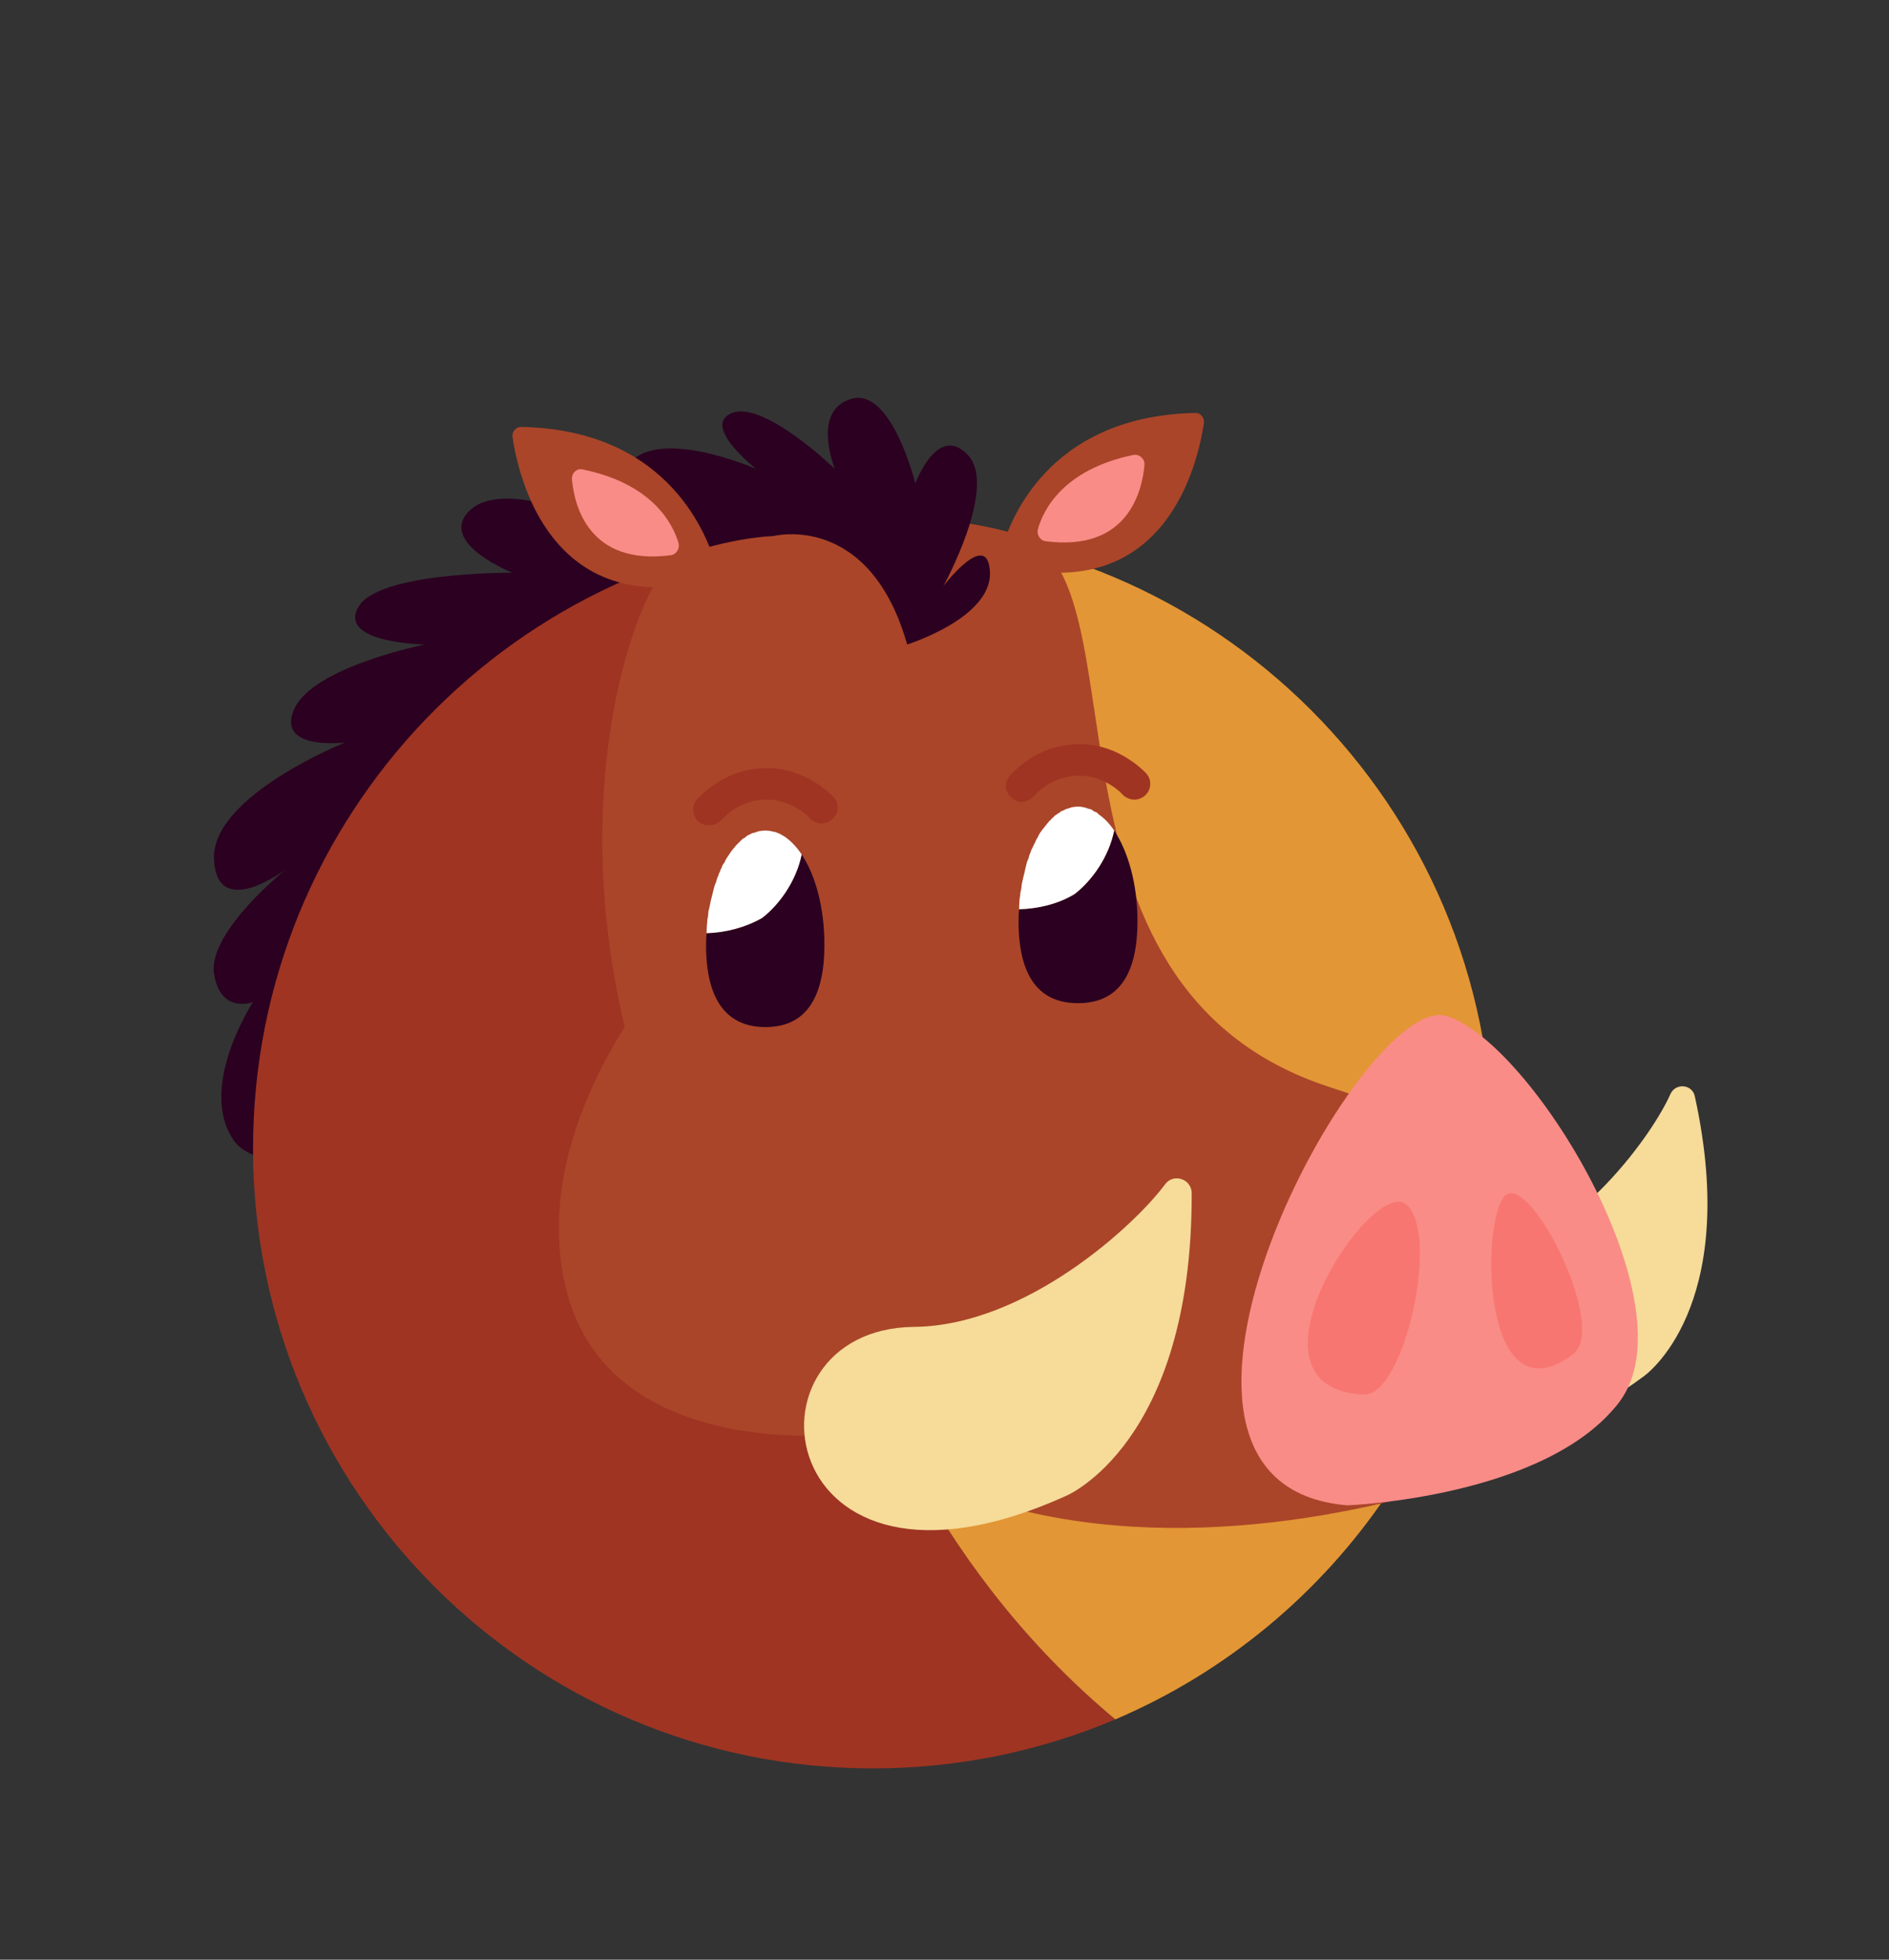 <svg version="1.2" xmlns="http://www.w3.org/2000/svg" viewBox="0 0 324 336" width="324" height="336">
	<rect x="0" y="0" width="324" height="336" fill="#333333" stroke="none"/>
	<title>WarthogAvatar</title>
	<style>
		.s0 { fill: #2b0020 } 
		.s1 { fill: #9f3423 } 
		.s2 { fill: #e39635 } 
		.s3 { fill: #f6db99 } 
		.s4 { fill: #aa4529 } 
		.s5 { fill: #f98c87 } 
		.s6 { fill: #f87671 } 
		.s7 { fill: #ffffff } 
	</style>
	<g id="&lt;Group&gt;">
		<g id="&lt;Group&gt;">
			<path id="&lt;Path&gt;" class="s0" d="m98.1 87.9c0 0-13.2-5.4-17.9 0-4.7 5.4 7.7 10.3 7.7 10.3 0 0-23.3-0.2-26.5 6-3.3 6.1 11.5 6.3 11.5 6.3 0 0-19.1 3.8-22.4 11-3.3 7.3 8.7 5.8 8.7 5.8 0 0-22.8 9.1-22.5 19.9 0.4 10.9 12.4 1.8 12.4 1.8 0 0-13.4 10.7-12.4 17.9 1.1 7.1 6.7 4.9 6.7 4.9 0 0-9.5 14.5-3.4 23.6 6.2 9 31.5-2.7 31.5-2.7 0 0 89.8-93.2 26.6-104.8z"/>
		</g>
		<g id="&lt;Group&gt;">
			<path id="&lt;Path&gt;" class="s1" d="m145.2 90.7c-56.6 2.4-101.8 49-101.8 106.2 0 58.7 47.6 106.3 106.3 106.3 14.8 0 28.8-3 41.6-8.4-56.1-46.7-69.9-134.5-46.1-204.1z"/>
		</g>
		<g id="&lt;Group&gt;">
			<path id="&lt;Path&gt;" class="s2" d="m256 196.9c0-58.7-47.6-106.3-106.3-106.3q-2.2 0-4.5 0.1c-23.8 69.6-10 157.4 46.1 204.1 38-16.2 64.7-53.9 64.7-97.9z"/>
		</g>
		<g id="&lt;Group&gt;">
			<path id="&lt;Path&gt;" class="s3" d="m281.9 236c0 0 16.8-11.5 8.8-48-0.4-2.1-3.3-2.4-4.2-0.4-3 6.8-15.8 24.9-32 28.6-26.4 6-11.4 48.6 27.4 19.8z"/>
		</g>
		<g id="&lt;Group&gt;">
			<path id="&lt;Path&gt;" class="s4" d="m112.8 99.4c6.6-9.1 40.1-14.5 62.2-7.6 22 6.9 0 77.4 53.1 94.6 53.2 17.3 56.6 42.8 49.7 53.9-6.9 11-109.7 50-149.8-14.9-40-64.9-20.7-118.4-15.2-126z"/>
		</g>
		<g id="&lt;Group&gt;">
			<path id="&lt;Path&gt;" class="s4" d="m144.2 245.9c0 0-38.5 4.5-46.7-23.4-8.1-28 16.3-55.6 16.3-55.6 0 0 60.5 69.9 30.4 79z"/>
		</g>
		<g id="&lt;Group&gt;">
			<path id="&lt;Path&gt;" class="s5" d="m231.1 258.1c0 0 34.3-1.3 46.7-17.8 12.4-16.6-15.2-61.7-29.7-66.1-14.5-4.4-60.3 80.3-17 83.9z"/>
		</g>
		<g id="&lt;Group&gt;">
			<path id="&lt;Path&gt;" class="s3" d="m182.8 256.5c0 0 21.7-8.9 21.6-51.9 0-2.5-3.2-3.5-4.6-1.5-5.1 6.9-23.8 24.2-43 24.4-31.1 0.3-24.7 51.9 26 29z"/>
		</g>
		<g id="&lt;Group&gt;">
			<g id="&lt;Group&gt;">
				<path id="&lt;Path&gt;" class="s4" d="m171.5 95.3c1.3-5.4 7.9-24 33.6-24.5 0.8 0 1.5 0.8 1.4 1.7-1 6.7-6.4 31.4-34 24.5-0.8-0.2-1.2-1-1-1.7z"/>
			</g>
			<g id="&lt;Group&gt;">
				<path id="&lt;Path&gt;" class="s5" d="m178 90.8c0.9-3.3 4.3-10.3 16.4-12.8 1-0.2 2 0.7 1.9 1.7-0.4 4.6-2.9 14.9-16.9 13.1-1-0.1-1.6-1.1-1.4-2z"/>
			</g>
		</g>
		<g id="&lt;Group&gt;">
			<path id="&lt;Path&gt;" class="s0" d="m132.7 91.9c0 0 16.4-4.2 22.9 18.6 0 0 14.4-4.5 14.2-12.3-0.3-7.8-8 2.3-8 2.3 0 0 9.4-17 4.2-22.5-5.2-5.5-9 4.9-9 4.9 0 0-4.1-16.6-11-14.5-6.9 2-2.8 12-2.8 12 0 0-12.1-11.7-17.6-9.6-5.5 2.1 4.1 9.6 4.1 9.6 0 0-18-7.9-22.4 0-4.5 8 9 15 9 15 0 0 8.4-3.1 16.4-3.5z"/>
		</g>
		<g id="&lt;Group&gt;">
			<g id="&lt;Group&gt;">
				<path id="&lt;Path&gt;" class="s4" d="m123 97.7c-1.4-5.4-8-24-33.6-24.5-0.9 0-1.6 0.8-1.5 1.7 1 6.8 6.5 31.5 34 24.6 0.8-0.2 1.2-1 1.1-1.8z"/>
			</g>
			<g id="&lt;Group&gt;">
				<path id="&lt;Path&gt;" class="s5" d="m116.4 93.2c-0.9-3.2-4.3-10.2-16.4-12.7-1-0.3-2 0.6-1.9 1.7 0.4 4.5 2.9 14.8 16.9 13 1-0.1 1.6-1.1 1.4-2z"/>
			</g>
		</g>
		<g id="&lt;Group&gt;">
			<path id="&lt;Path&gt;" class="s6" d="m233.9 239.1c6.9 0.4 13.2-27.6 7.3-32.6-5.8-5-30.1 31.6-7.3 32.6z"/>
		</g>
		<g id="&lt;Group&gt;">
			<path id="&lt;Path&gt;" class="s6" d="m269.8 232.2c5.9-4.4-6.5-29.5-11.2-27.5-4.7 2-5.1 39.7 11.2 27.5z"/>
		</g>
		<g id="&lt;Group&gt;">
			<g id="&lt;Group&gt;">
				<path id="&lt;Path&gt;" class="s0" d="m141.4 162c0-6.3-1.5-11.9-3.9-15.5-0.9 4.5-3.8 8.6-6.8 10.9-2.8 1.6-6.2 2.5-9.5 2.6q0 0 0-0.1-0.1 1.1-0.1 2.1c0 10.8 4.6 14.1 10.2 14.1 5.6 0 10.1-3.3 10.1-14.1z"/>
			</g>
			<g id="&lt;Group&gt;">
				<path id="&lt;Path&gt;" class="s7" d="m130.7 157.4c3-2.3 5.9-6.4 6.8-10.9q0 0 0 0-1.2-1.8-2.7-2.9-0.1-0.1-0.3-0.2-0.2-0.1-0.5-0.3-0.2-0.1-0.4-0.2-0.2-0.1-0.5-0.2-0.2-0.1-0.5-0.1-0.2-0.1-0.4-0.1-0.4-0.1-0.9-0.1-0.5 0-1 0.1-0.2 0-0.4 0.1-0.3 0.1-0.6 0.2-0.2 0-0.4 0.1-0.3 0.2-0.6 0.3-0.2 0.1-0.4 0.3-0.2 0.2-0.5 0.3-0.2 0.2-0.4 0.4-0.2 0.2-0.4 0.4-0.2 0.2-0.4 0.4-0.2 0.3-0.5 0.6-0.1 0.2-0.3 0.4-0.2 0.3-0.4 0.6-0.2 0.3-0.4 0.6-0.2 0.3-0.3 0.6-0.2 0.3-0.4 0.6-0.1 0.4-0.3 0.7-0.1 0.4-0.3 0.7-0.1 0.4-0.3 0.8-0.1 0.3-0.2 0.7-0.2 0.4-0.3 0.8-0.1 0.4-0.2 0.8-0.1 0.4-0.2 0.8-0.1 0.4-0.2 0.8-0.1 0.5-0.2 1-0.1 0.4-0.2 0.8 0 0.5-0.1 1-0.1 0.4-0.1 0.8-0.1 0.9-0.1 1.8 0 0.1 0 0.1c3.3-0.1 6.7-1 9.5-2.6z"/>
			</g>
			<g id="&lt;Group&gt;">
				<path id="&lt;Path&gt;" class="s1" d="m119.6 137c-1 1.1-0.9 2.8 0.1 3.8 0.6 0.5 1.2 0.7 1.9 0.7 0.7 0 1.4-0.2 2-0.8 2.3-2.4 4.9-3.6 8-3.6 4.3 0 7.3 3.1 7.3 3.2 1 1.1 2.7 1.2 3.8 0.2 1.2-1 1.3-2.7 0.3-3.8-0.2-0.2-4.6-5-11.4-5-4.6 0-8.6 1.8-12 5.3z"/>
			</g>
			<g id="&lt;Group&gt;">
				<path id="&lt;Path&gt;" class="s0" d="m184.3 153.3c-2.8 1.7-6.2 2.5-9.5 2.6q0 0 0 0-0.1 1-0.1 2c0 10.9 4.6 14.1 10.2 14.1 5.6 0 10.2-3.2 10.2-14.1 0-6.3-1.6-11.9-4-15.5-0.9 4.5-3.8 8.6-6.8 10.9z"/>
			</g>
			<g id="&lt;Group&gt;">
				<path id="&lt;Path&gt;" class="s7" d="m184.3 153.3c3-2.3 5.9-6.4 6.8-10.9q-1.2-1.8-2.7-2.8-0.1-0.2-0.3-0.3-0.2-0.1-0.5-0.2-0.2-0.2-0.4-0.3-0.2-0.1-0.4-0.1-0.3-0.1-0.6-0.2-0.2-0.1-0.4-0.1-0.4-0.1-0.9-0.1-0.5 0-1 0.1-0.2 0-0.3 0.1-0.4 0.1-0.7 0.2-0.2 0.1-0.4 0.2-0.3 0.1-0.5 0.2-0.2 0.2-0.4 0.3-0.3 0.2-0.6 0.4-0.2 0.1-0.3 0.3-0.3 0.2-0.5 0.5-0.2 0.1-0.4 0.4-0.2 0.2-0.4 0.5-0.2 0.2-0.4 0.5-0.2 0.2-0.4 0.5-0.2 0.3-0.4 0.6-0.1 0.3-0.3 0.6-0.2 0.3-0.3 0.6-0.2 0.4-0.4 0.8-0.1 0.3-0.3 0.6-0.1 0.4-0.3 0.8-0.1 0.3-0.2 0.7-0.2 0.4-0.3 0.8-0.1 0.4-0.2 0.8-0.1 0.4-0.2 0.9-0.1 0.4-0.2 0.8-0.1 0.4-0.2 0.9-0.1 0.4-0.1 0.8-0.1 0.5-0.2 1 0 0.4-0.1 0.8-0.1 0.9-0.1 1.9 0 0 0 0c3.3-0.1 6.7-0.9 9.5-2.6z"/>
			</g>
			<g id="&lt;Group&gt;">
				<path id="&lt;Path&gt;" class="s1" d="m173.3 132.9c-1.1 1.1-1 2.8 0.1 3.8 0.5 0.5 1.2 0.8 1.8 0.8 0.7 0 1.5-0.3 2-0.9 2.3-2.4 4.9-3.6 8-3.6 4.3 0 7.3 3.1 7.3 3.2 0.6 0.6 1.3 0.9 2.1 0.9 0.6 0 1.2-0.2 1.8-0.7 1.1-1 1.2-2.7 0.2-3.8-0.1-0.1-1.2-1.3-3.1-2.5-2-1.3-4.8-2.5-8.3-2.5-4.6 0-8.6 1.8-11.9 5.3z"/>
			</g>
		</g>
	</g>
</svg>